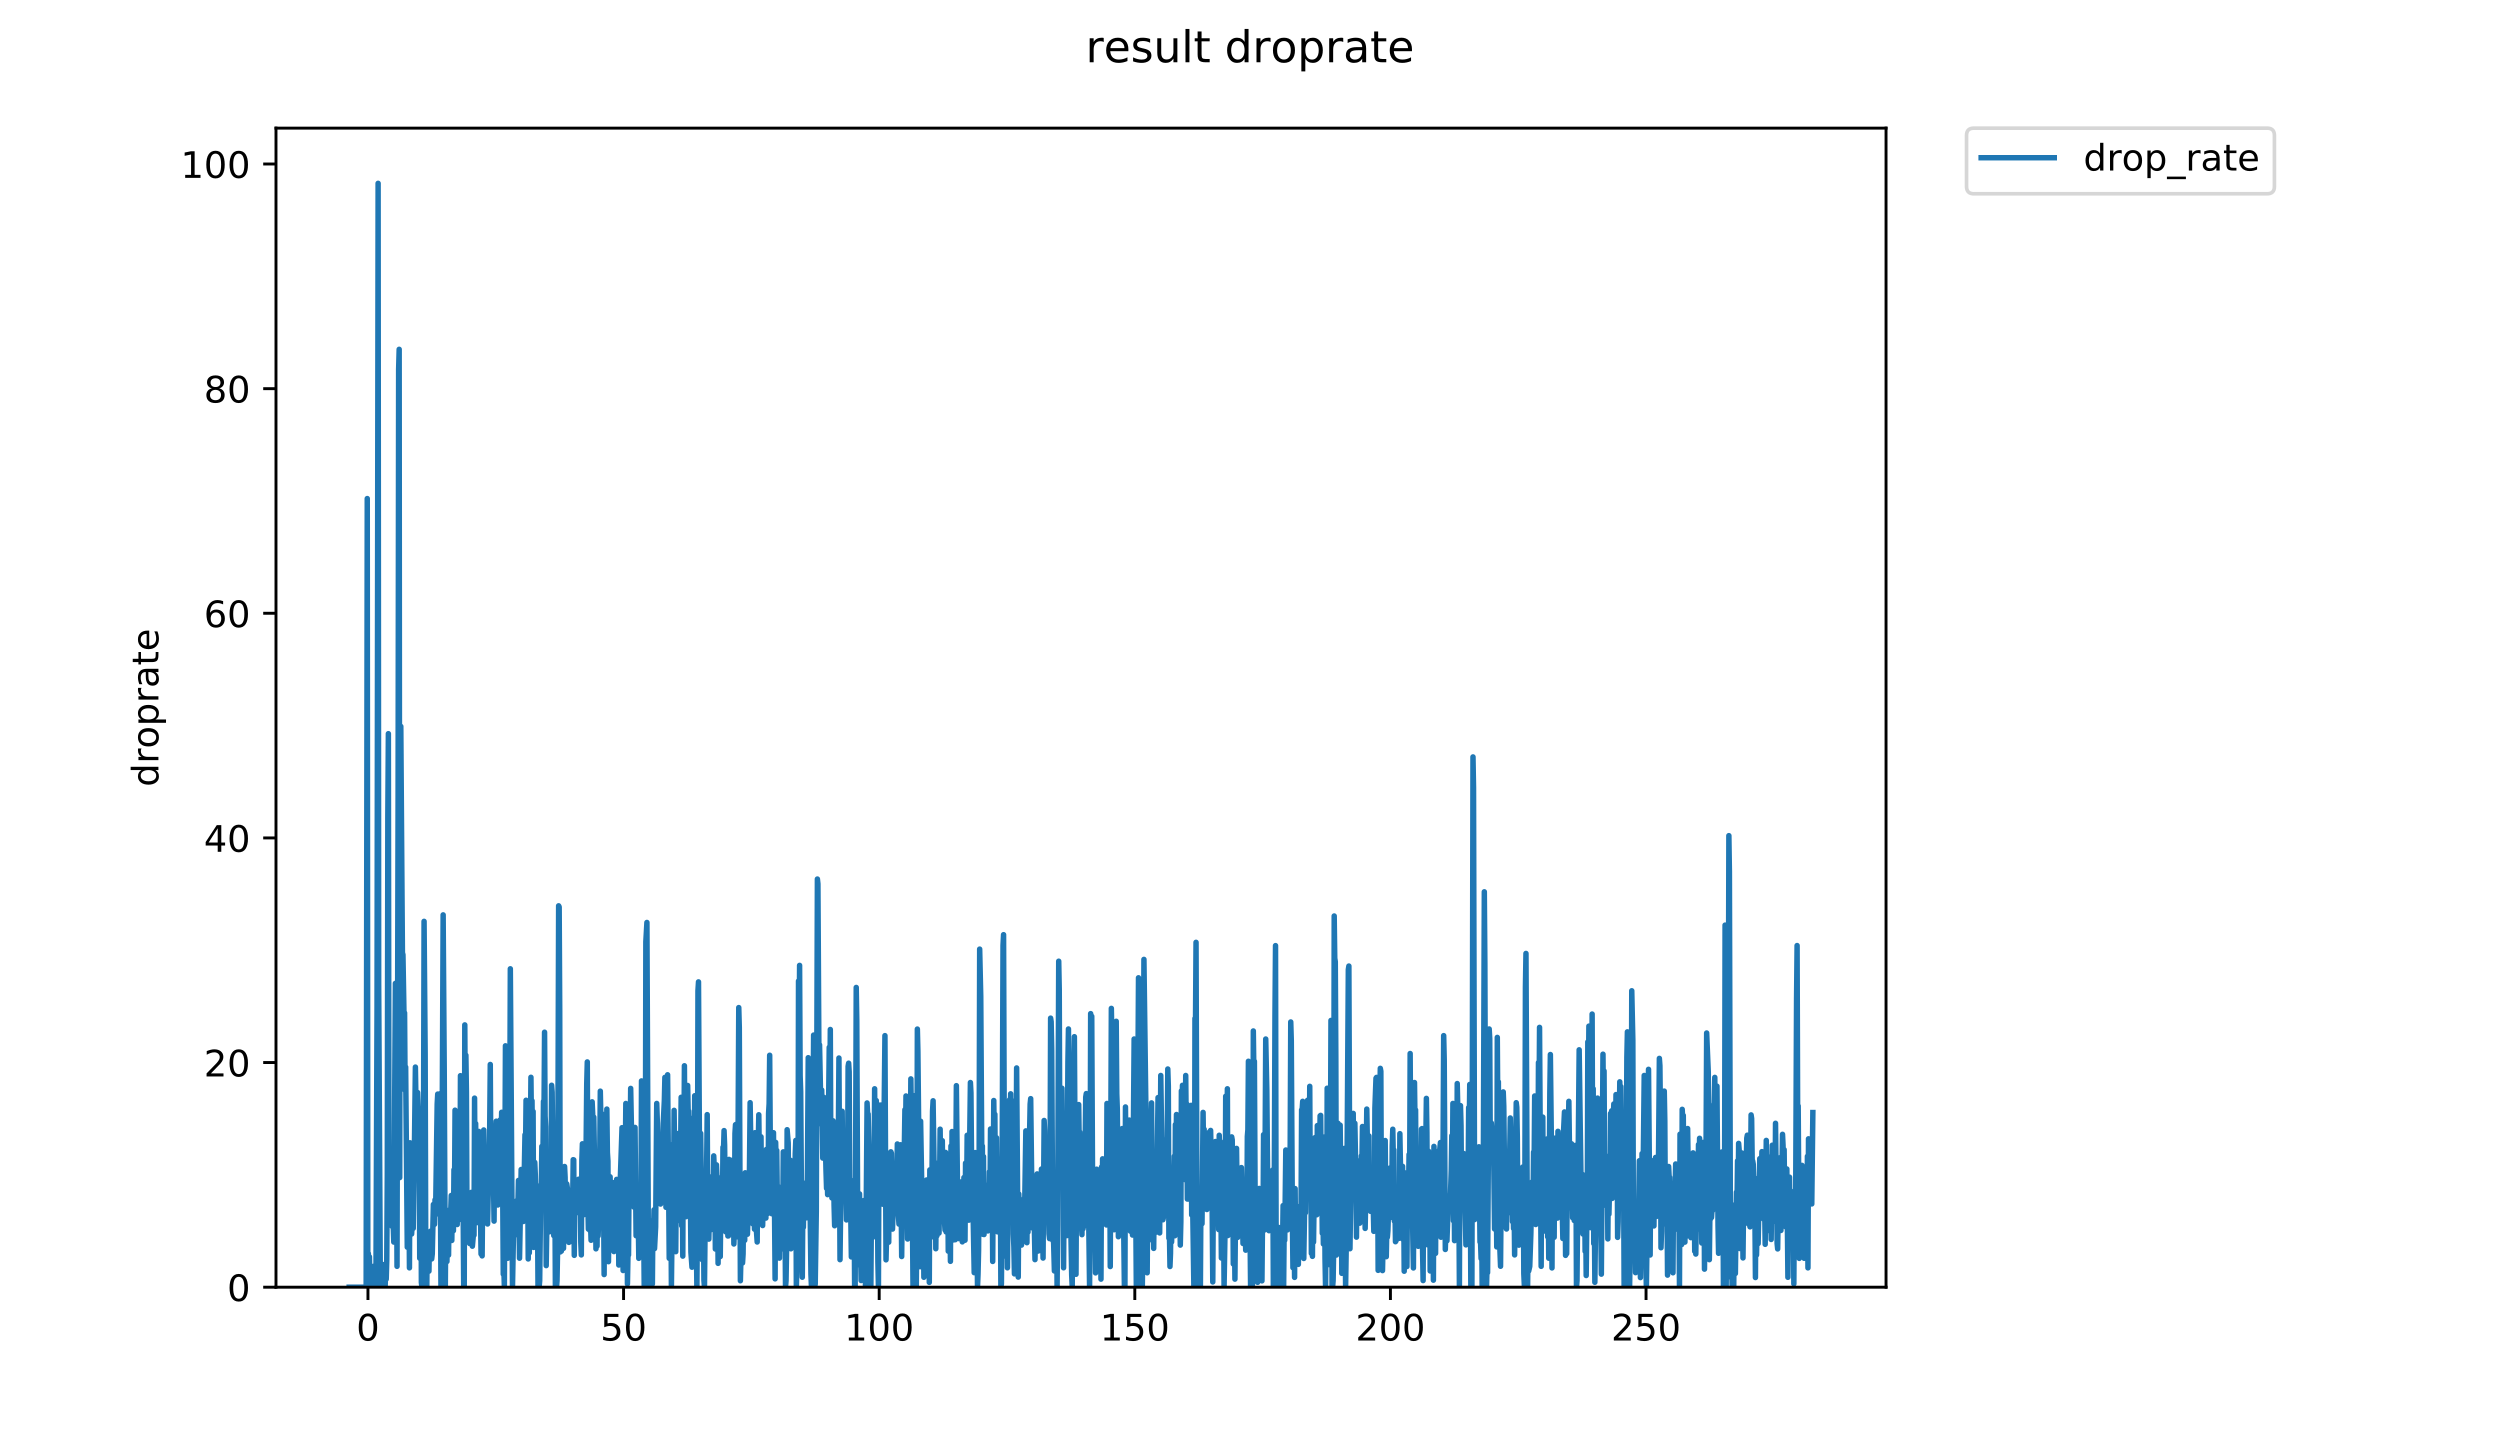 <?xml version="1.0" encoding="utf-8" standalone="no"?>
<!DOCTYPE svg PUBLIC "-//W3C//DTD SVG 1.1//EN"
  "http://www.w3.org/Graphics/SVG/1.1/DTD/svg11.dtd">
<!-- Created with matplotlib (https://matplotlib.org/) -->
<svg height="396pt" version="1.1" viewBox="0 0 684 396" width="684pt" xmlns="http://www.w3.org/2000/svg" xmlns:xlink="http://www.w3.org/1999/xlink">
 <defs>
  <style type="text/css">
*{stroke-linecap:butt;stroke-linejoin:round;}
  </style>
 </defs>
 <g id="figure_1">
  <g id="patch_1">
   <path d="M 0 396 
L 684 396 
L 684 0 
L 0 0 
z
" style="fill:#ffffff;"/>
  </g>
  <g id="axes_1">
   <g id="patch_2">
    <path d="M 75.51 352.174 
L 516.019 352.174 
L 516.019 35.062 
L 75.51 35.062 
z
" style="fill:#ffffff;"/>
   </g>
   <g id="matplotlib.axis_1">
    <g id="xtick_1">
     <g id="line2d_1">
      <defs>
       <path d="M 0 0 
L 0 3.5 
" id="m7dd80eb8b3" style="stroke:#000000;stroke-width:0.8;"/>
      </defs>
      <g>
       <use style="stroke:#000000;stroke-width:0.8;" x="100.672" xlink:href="#m7dd80eb8b3" y="352.174"/>
      </g>
     </g>
     <g id="text_1">
      <!-- 0 -->
      <defs>
       <path d="M 31.781 66.406 
Q 24.172 66.406 20.328 58.906 
Q 16.5 51.422 16.5 36.375 
Q 16.5 21.391 20.328 13.891 
Q 24.172 6.391 31.781 6.391 
Q 39.453 6.391 43.281 13.891 
Q 47.125 21.391 47.125 36.375 
Q 47.125 51.422 43.281 58.906 
Q 39.453 66.406 31.781 66.406 
z
M 31.781 74.219 
Q 44.047 74.219 50.516 64.516 
Q 56.984 54.828 56.984 36.375 
Q 56.984 17.969 50.516 8.266 
Q 44.047 -1.422 31.781 -1.422 
Q 19.531 -1.422 13.062 8.266 
Q 6.594 17.969 6.594 36.375 
Q 6.594 54.828 13.062 64.516 
Q 19.531 74.219 31.781 74.219 
z
" id="DejaVuSans-48"/>
      </defs>
      <g transform="translate(97.49 366.773)scale(0.1 -0.1)">
       <use xlink:href="#DejaVuSans-48"/>
      </g>
     </g>
    </g>
    <g id="xtick_2">
     <g id="line2d_2">
      <g>
       <use style="stroke:#000000;stroke-width:0.8;" x="170.609" xlink:href="#m7dd80eb8b3" y="352.174"/>
      </g>
     </g>
     <g id="text_2">
      <!-- 50 -->
      <defs>
       <path d="M 10.797 72.906 
L 49.516 72.906 
L 49.516 64.594 
L 19.828 64.594 
L 19.828 46.734 
Q 21.969 47.469 24.109 47.828 
Q 26.266 48.188 28.422 48.188 
Q 40.625 48.188 47.75 41.5 
Q 54.891 34.812 54.891 23.391 
Q 54.891 11.625 47.562 5.094 
Q 40.234 -1.422 26.906 -1.422 
Q 22.312 -1.422 17.547 -0.641 
Q 12.797 0.141 7.719 1.703 
L 7.719 11.625 
Q 12.109 9.234 16.797 8.062 
Q 21.484 6.891 26.703 6.891 
Q 35.156 6.891 40.078 11.328 
Q 45.016 15.766 45.016 23.391 
Q 45.016 31 40.078 35.438 
Q 35.156 39.891 26.703 39.891 
Q 22.75 39.891 18.812 39.016 
Q 14.891 38.141 10.797 36.281 
z
" id="DejaVuSans-53"/>
      </defs>
      <g transform="translate(164.246 366.773)scale(0.1 -0.1)">
       <use xlink:href="#DejaVuSans-53"/>
       <use x="63.623" xlink:href="#DejaVuSans-48"/>
      </g>
     </g>
    </g>
    <g id="xtick_3">
     <g id="line2d_3">
      <g>
       <use style="stroke:#000000;stroke-width:0.8;" x="240.546" xlink:href="#m7dd80eb8b3" y="352.174"/>
      </g>
     </g>
     <g id="text_3">
      <!-- 100 -->
      <defs>
       <path d="M 12.406 8.297 
L 28.516 8.297 
L 28.516 63.922 
L 10.984 60.406 
L 10.984 69.391 
L 28.422 72.906 
L 38.281 72.906 
L 38.281 8.297 
L 54.391 8.297 
L 54.391 0 
L 12.406 0 
z
" id="DejaVuSans-49"/>
      </defs>
      <g transform="translate(231.002 366.773)scale(0.1 -0.1)">
       <use xlink:href="#DejaVuSans-49"/>
       <use x="63.623" xlink:href="#DejaVuSans-48"/>
       <use x="127.246" xlink:href="#DejaVuSans-48"/>
      </g>
     </g>
    </g>
    <g id="xtick_4">
     <g id="line2d_4">
      <g>
       <use style="stroke:#000000;stroke-width:0.8;" x="310.483" xlink:href="#m7dd80eb8b3" y="352.174"/>
      </g>
     </g>
     <g id="text_4">
      <!-- 150 -->
      <g transform="translate(300.939 366.773)scale(0.1 -0.1)">
       <use xlink:href="#DejaVuSans-49"/>
       <use x="63.623" xlink:href="#DejaVuSans-53"/>
       <use x="127.246" xlink:href="#DejaVuSans-48"/>
      </g>
     </g>
    </g>
    <g id="xtick_5">
     <g id="line2d_5">
      <g>
       <use style="stroke:#000000;stroke-width:0.8;" x="380.42" xlink:href="#m7dd80eb8b3" y="352.174"/>
      </g>
     </g>
     <g id="text_5">
      <!-- 200 -->
      <defs>
       <path d="M 19.188 8.297 
L 53.609 8.297 
L 53.609 0 
L 7.328 0 
L 7.328 8.297 
Q 12.938 14.109 22.625 23.891 
Q 32.328 33.688 34.812 36.531 
Q 39.547 41.844 41.422 45.531 
Q 43.312 49.219 43.312 52.781 
Q 43.312 58.594 39.234 62.25 
Q 35.156 65.922 28.609 65.922 
Q 23.969 65.922 18.812 64.312 
Q 13.672 62.703 7.812 59.422 
L 7.812 69.391 
Q 13.766 71.781 18.938 73 
Q 24.125 74.219 28.422 74.219 
Q 39.75 74.219 46.484 68.547 
Q 53.219 62.891 53.219 53.422 
Q 53.219 48.922 51.531 44.891 
Q 49.859 40.875 45.406 35.406 
Q 44.188 33.984 37.641 27.219 
Q 31.109 20.453 19.188 8.297 
z
" id="DejaVuSans-50"/>
      </defs>
      <g transform="translate(370.876 366.773)scale(0.1 -0.1)">
       <use xlink:href="#DejaVuSans-50"/>
       <use x="63.623" xlink:href="#DejaVuSans-48"/>
       <use x="127.246" xlink:href="#DejaVuSans-48"/>
      </g>
     </g>
    </g>
    <g id="xtick_6">
     <g id="line2d_6">
      <g>
       <use style="stroke:#000000;stroke-width:0.8;" x="450.357" xlink:href="#m7dd80eb8b3" y="352.174"/>
      </g>
     </g>
     <g id="text_6">
      <!-- 250 -->
      <g transform="translate(440.813 366.773)scale(0.1 -0.1)">
       <use xlink:href="#DejaVuSans-50"/>
       <use x="63.623" xlink:href="#DejaVuSans-53"/>
       <use x="127.246" xlink:href="#DejaVuSans-48"/>
      </g>
     </g>
    </g>
   </g>
   <g id="matplotlib.axis_2">
    <g id="ytick_1">
     <g id="line2d_7">
      <defs>
       <path d="M 0 0 
L -3.5 0 
" id="mcf722a5b8f" style="stroke:#000000;stroke-width:0.8;"/>
      </defs>
      <g>
       <use style="stroke:#000000;stroke-width:0.8;" x="75.51" xlink:href="#mcf722a5b8f" y="352.174"/>
      </g>
     </g>
     <g id="text_7">
      <!-- 0 -->
      <g transform="translate(62.148 355.973)scale(0.1 -0.1)">
       <use xlink:href="#DejaVuSans-48"/>
      </g>
     </g>
    </g>
    <g id="ytick_2">
     <g id="line2d_8">
      <g>
       <use style="stroke:#000000;stroke-width:0.8;" x="75.51" xlink:href="#mcf722a5b8f" y="290.714"/>
      </g>
     </g>
     <g id="text_8">
      <!-- 20 -->
      <g transform="translate(55.785 294.513)scale(0.1 -0.1)">
       <use xlink:href="#DejaVuSans-50"/>
       <use x="63.623" xlink:href="#DejaVuSans-48"/>
      </g>
     </g>
    </g>
    <g id="ytick_3">
     <g id="line2d_9">
      <g>
       <use style="stroke:#000000;stroke-width:0.8;" x="75.51" xlink:href="#mcf722a5b8f" y="229.253"/>
      </g>
     </g>
     <g id="text_9">
      <!-- 40 -->
      <defs>
       <path d="M 37.797 64.312 
L 12.891 25.391 
L 37.797 25.391 
z
M 35.203 72.906 
L 47.609 72.906 
L 47.609 25.391 
L 58.016 25.391 
L 58.016 17.188 
L 47.609 17.188 
L 47.609 0 
L 37.797 0 
L 37.797 17.188 
L 4.891 17.188 
L 4.891 26.703 
z
" id="DejaVuSans-52"/>
      </defs>
      <g transform="translate(55.785 233.053)scale(0.1 -0.1)">
       <use xlink:href="#DejaVuSans-52"/>
       <use x="63.623" xlink:href="#DejaVuSans-48"/>
      </g>
     </g>
    </g>
    <g id="ytick_4">
     <g id="line2d_10">
      <g>
       <use style="stroke:#000000;stroke-width:0.8;" x="75.51" xlink:href="#mcf722a5b8f" y="167.793"/>
      </g>
     </g>
     <g id="text_10">
      <!-- 60 -->
      <defs>
       <path d="M 33.016 40.375 
Q 26.375 40.375 22.484 35.828 
Q 18.609 31.297 18.609 23.391 
Q 18.609 15.531 22.484 10.953 
Q 26.375 6.391 33.016 6.391 
Q 39.656 6.391 43.531 10.953 
Q 47.406 15.531 47.406 23.391 
Q 47.406 31.297 43.531 35.828 
Q 39.656 40.375 33.016 40.375 
z
M 52.594 71.297 
L 52.594 62.312 
Q 48.875 64.062 45.094 64.984 
Q 41.312 65.922 37.594 65.922 
Q 27.828 65.922 22.672 59.328 
Q 17.531 52.734 16.797 39.406 
Q 19.672 43.656 24.016 45.922 
Q 28.375 48.188 33.594 48.188 
Q 44.578 48.188 50.953 41.516 
Q 57.328 34.859 57.328 23.391 
Q 57.328 12.156 50.688 5.359 
Q 44.047 -1.422 33.016 -1.422 
Q 20.359 -1.422 13.672 8.266 
Q 6.984 17.969 6.984 36.375 
Q 6.984 53.656 15.188 63.938 
Q 23.391 74.219 37.203 74.219 
Q 40.922 74.219 44.703 73.484 
Q 48.484 72.75 52.594 71.297 
z
" id="DejaVuSans-54"/>
      </defs>
      <g transform="translate(55.785 171.592)scale(0.1 -0.1)">
       <use xlink:href="#DejaVuSans-54"/>
       <use x="63.623" xlink:href="#DejaVuSans-48"/>
      </g>
     </g>
    </g>
    <g id="ytick_5">
     <g id="line2d_11">
      <g>
       <use style="stroke:#000000;stroke-width:0.8;" x="75.51" xlink:href="#mcf722a5b8f" y="106.333"/>
      </g>
     </g>
     <g id="text_11">
      <!-- 80 -->
      <defs>
       <path d="M 31.781 34.625 
Q 24.75 34.625 20.719 30.859 
Q 16.703 27.094 16.703 20.516 
Q 16.703 13.922 20.719 10.156 
Q 24.75 6.391 31.781 6.391 
Q 38.812 6.391 42.859 10.172 
Q 46.922 13.969 46.922 20.516 
Q 46.922 27.094 42.891 30.859 
Q 38.875 34.625 31.781 34.625 
z
M 21.922 38.812 
Q 15.578 40.375 12.031 44.719 
Q 8.5 49.078 8.5 55.328 
Q 8.5 64.062 14.719 69.141 
Q 20.953 74.219 31.781 74.219 
Q 42.672 74.219 48.875 69.141 
Q 55.078 64.062 55.078 55.328 
Q 55.078 49.078 51.531 44.719 
Q 48 40.375 41.703 38.812 
Q 48.828 37.156 52.797 32.312 
Q 56.781 27.484 56.781 20.516 
Q 56.781 9.906 50.312 4.234 
Q 43.844 -1.422 31.781 -1.422 
Q 19.734 -1.422 13.25 4.234 
Q 6.781 9.906 6.781 20.516 
Q 6.781 27.484 10.781 32.312 
Q 14.797 37.156 21.922 38.812 
z
M 18.312 54.391 
Q 18.312 48.734 21.844 45.562 
Q 25.391 42.391 31.781 42.391 
Q 38.141 42.391 41.719 45.562 
Q 45.312 48.734 45.312 54.391 
Q 45.312 60.062 41.719 63.234 
Q 38.141 66.406 31.781 66.406 
Q 25.391 66.406 21.844 63.234 
Q 18.312 60.062 18.312 54.391 
z
" id="DejaVuSans-56"/>
      </defs>
      <g transform="translate(55.785 110.132)scale(0.1 -0.1)">
       <use xlink:href="#DejaVuSans-56"/>
       <use x="63.623" xlink:href="#DejaVuSans-48"/>
      </g>
     </g>
    </g>
    <g id="ytick_6">
     <g id="line2d_12">
      <g>
       <use style="stroke:#000000;stroke-width:0.8;" x="75.51" xlink:href="#mcf722a5b8f" y="44.872"/>
      </g>
     </g>
     <g id="text_12">
      <!-- 100 -->
      <g transform="translate(49.423 48.672)scale(0.1 -0.1)">
       <use xlink:href="#DejaVuSans-49"/>
       <use x="63.623" xlink:href="#DejaVuSans-48"/>
       <use x="127.246" xlink:href="#DejaVuSans-48"/>
      </g>
     </g>
    </g>
    <g id="text_13">
     <!-- droprate -->
     <defs>
      <path d="M 45.406 46.391 
L 45.406 75.984 
L 54.391 75.984 
L 54.391 0 
L 45.406 0 
L 45.406 8.203 
Q 42.578 3.328 38.25 0.953 
Q 33.938 -1.422 27.875 -1.422 
Q 17.969 -1.422 11.734 6.484 
Q 5.516 14.406 5.516 27.297 
Q 5.516 40.188 11.734 48.094 
Q 17.969 56 27.875 56 
Q 33.938 56 38.25 53.625 
Q 42.578 51.266 45.406 46.391 
z
M 14.797 27.297 
Q 14.797 17.391 18.875 11.75 
Q 22.953 6.109 30.078 6.109 
Q 37.203 6.109 41.297 11.75 
Q 45.406 17.391 45.406 27.297 
Q 45.406 37.203 41.297 42.844 
Q 37.203 48.484 30.078 48.484 
Q 22.953 48.484 18.875 42.844 
Q 14.797 37.203 14.797 27.297 
z
" id="DejaVuSans-100"/>
      <path d="M 41.109 46.297 
Q 39.594 47.172 37.812 47.578 
Q 36.031 48 33.891 48 
Q 26.266 48 22.188 43.047 
Q 18.109 38.094 18.109 28.812 
L 18.109 0 
L 9.078 0 
L 9.078 54.688 
L 18.109 54.688 
L 18.109 46.188 
Q 20.953 51.172 25.484 53.578 
Q 30.031 56 36.531 56 
Q 37.453 56 38.578 55.875 
Q 39.703 55.766 41.062 55.516 
z
" id="DejaVuSans-114"/>
      <path d="M 30.609 48.391 
Q 23.391 48.391 19.188 42.75 
Q 14.984 37.109 14.984 27.297 
Q 14.984 17.484 19.156 11.844 
Q 23.344 6.203 30.609 6.203 
Q 37.797 6.203 41.984 11.859 
Q 46.188 17.531 46.188 27.297 
Q 46.188 37.016 41.984 42.703 
Q 37.797 48.391 30.609 48.391 
z
M 30.609 56 
Q 42.328 56 49.016 48.375 
Q 55.719 40.766 55.719 27.297 
Q 55.719 13.875 49.016 6.219 
Q 42.328 -1.422 30.609 -1.422 
Q 18.844 -1.422 12.172 6.219 
Q 5.516 13.875 5.516 27.297 
Q 5.516 40.766 12.172 48.375 
Q 18.844 56 30.609 56 
z
" id="DejaVuSans-111"/>
      <path d="M 18.109 8.203 
L 18.109 -20.797 
L 9.078 -20.797 
L 9.078 54.688 
L 18.109 54.688 
L 18.109 46.391 
Q 20.953 51.266 25.266 53.625 
Q 29.594 56 35.594 56 
Q 45.562 56 51.781 48.094 
Q 58.016 40.188 58.016 27.297 
Q 58.016 14.406 51.781 6.484 
Q 45.562 -1.422 35.594 -1.422 
Q 29.594 -1.422 25.266 0.953 
Q 20.953 3.328 18.109 8.203 
z
M 48.688 27.297 
Q 48.688 37.203 44.609 42.844 
Q 40.531 48.484 33.406 48.484 
Q 26.266 48.484 22.188 42.844 
Q 18.109 37.203 18.109 27.297 
Q 18.109 17.391 22.188 11.75 
Q 26.266 6.109 33.406 6.109 
Q 40.531 6.109 44.609 11.75 
Q 48.688 17.391 48.688 27.297 
z
" id="DejaVuSans-112"/>
      <path d="M 34.281 27.484 
Q 23.391 27.484 19.188 25 
Q 14.984 22.516 14.984 16.5 
Q 14.984 11.719 18.141 8.906 
Q 21.297 6.109 26.703 6.109 
Q 34.188 6.109 38.703 11.406 
Q 43.219 16.703 43.219 25.484 
L 43.219 27.484 
z
M 52.203 31.203 
L 52.203 0 
L 43.219 0 
L 43.219 8.297 
Q 40.141 3.328 35.547 0.953 
Q 30.953 -1.422 24.312 -1.422 
Q 15.922 -1.422 10.953 3.297 
Q 6 8.016 6 15.922 
Q 6 25.141 12.172 29.828 
Q 18.359 34.516 30.609 34.516 
L 43.219 34.516 
L 43.219 35.406 
Q 43.219 41.609 39.141 45 
Q 35.062 48.391 27.688 48.391 
Q 23 48.391 18.547 47.266 
Q 14.109 46.141 10.016 43.891 
L 10.016 52.203 
Q 14.938 54.109 19.578 55.047 
Q 24.219 56 28.609 56 
Q 40.484 56 46.344 49.844 
Q 52.203 43.703 52.203 31.203 
z
" id="DejaVuSans-97"/>
      <path d="M 18.312 70.219 
L 18.312 54.688 
L 36.812 54.688 
L 36.812 47.703 
L 18.312 47.703 
L 18.312 18.016 
Q 18.312 11.328 20.141 9.422 
Q 21.969 7.516 27.594 7.516 
L 36.812 7.516 
L 36.812 0 
L 27.594 0 
Q 17.188 0 13.234 3.875 
Q 9.281 7.766 9.281 18.016 
L 9.281 47.703 
L 2.688 47.703 
L 2.688 54.688 
L 9.281 54.688 
L 9.281 70.219 
z
" id="DejaVuSans-116"/>
      <path d="M 56.203 29.594 
L 56.203 25.203 
L 14.891 25.203 
Q 15.484 15.922 20.484 11.062 
Q 25.484 6.203 34.422 6.203 
Q 39.594 6.203 44.453 7.469 
Q 49.312 8.734 54.109 11.281 
L 54.109 2.781 
Q 49.266 0.734 44.188 -0.344 
Q 39.109 -1.422 33.891 -1.422 
Q 20.797 -1.422 13.156 6.188 
Q 5.516 13.812 5.516 26.812 
Q 5.516 40.234 12.766 48.109 
Q 20.016 56 32.328 56 
Q 43.359 56 49.781 48.891 
Q 56.203 41.797 56.203 29.594 
z
M 47.219 32.234 
Q 47.125 39.594 43.094 43.984 
Q 39.062 48.391 32.422 48.391 
Q 24.906 48.391 20.391 44.141 
Q 15.875 39.891 15.188 32.172 
z
" id="DejaVuSans-101"/>
     </defs>
     <g transform="translate(43.343 215.236)rotate(-90)scale(0.1 -0.1)">
      <use xlink:href="#DejaVuSans-100"/>
      <use x="63.477" xlink:href="#DejaVuSans-114"/>
      <use x="104.559" xlink:href="#DejaVuSans-111"/>
      <use x="165.74" xlink:href="#DejaVuSans-112"/>
      <use x="229.217" xlink:href="#DejaVuSans-114"/>
      <use x="270.33" xlink:href="#DejaVuSans-97"/>
      <use x="331.609" xlink:href="#DejaVuSans-116"/>
      <use x="370.818" xlink:href="#DejaVuSans-101"/>
     </g>
    </g>
   </g>
   <g id="line2d_13">
    <path clip-path="url(#p60576527e3)" d="M 95.533 352.174 
L 100.183 352.174 
L 100.481 136.409 
L 100.63 350.718 
L 100.778 342.955 
L 100.927 352.174 
L 101.075 343.857 
L 101.223 352.174 
L 101.37 350.4 
L 101.518 352.174 
L 101.666 348.212 
L 101.814 352.174 
L 101.964 346.951 
L 102.113 352.174 
L 102.261 346.443 
L 102.408 352.174 
L 102.557 348.223 
L 102.706 347.379 
L 102.856 352.174 
L 103.157 275.998 
L 103.453 50.163 
L 103.602 269.12 
L 104.049 349.967 
L 104.196 352.174 
L 104.49 350.403 
L 104.637 346.409 
L 104.784 345.984 
L 105.079 350.848 
L 105.226 352.174 
L 105.374 352.174 
L 105.521 347.317 
L 105.669 349.97 
L 105.817 344.732 
L 105.964 321.223 
L 106.111 223.362 
L 106.259 200.737 
L 106.407 317.233 
L 106.558 331.515 
L 106.707 325.034 
L 106.855 333.71 
L 107.002 323.033 
L 107.296 335.551 
L 107.444 334.098 
L 107.593 335.372 
L 107.74 339.829 
L 108.182 269.048 
L 108.33 280.75 
L 108.625 346.467 
L 108.92 218.143 
L 109.068 100.946 
L 109.215 95.575 
L 109.363 322.194 
L 109.51 204.05 
L 109.658 198.744 
L 110.1 260.647 
L 110.247 261.22 
L 110.543 278.21 
L 110.69 277.115 
L 110.837 298.308 
L 110.985 291.945 
L 111.431 341.23 
L 111.579 335.931 
L 111.727 339.425 
L 111.876 324.238 
L 112.024 346.883 
L 112.173 312.664 
L 112.321 325.834 
L 112.468 316.021 
L 112.616 337.625 
L 112.764 335.027 
L 113.062 336.069 
L 113.358 315.789 
L 113.652 291.954 
L 113.801 301.104 
L 113.948 300.372 
L 114.096 317.004 
L 114.244 298.903 
L 114.392 302.794 
L 114.539 303.165 
L 114.688 307.46 
L 114.836 344.249 
L 115.134 307.902 
L 115.285 350.87 
L 115.434 352.174 
L 115.582 337.195 
L 115.73 337.248 
L 115.878 308.967 
L 116.026 252.082 
L 116.322 288.336 
L 116.469 338.025 
L 116.617 341.152 
L 116.765 352.174 
L 116.913 338.604 
L 117.062 341.215 
L 117.359 347.79 
L 117.509 338.719 
L 117.657 341.072 
L 117.806 336.853 
L 118.111 344.438 
L 118.268 343.063 
L 118.573 329.54 
L 118.725 330.224 
L 118.873 334.979 
L 119.021 328.263 
L 119.169 332.362 
L 119.613 302.056 
L 119.76 299.343 
L 120.056 315.139 
L 120.351 299.267 
L 120.645 352.174 
L 120.941 315.633 
L 121.245 250.311 
L 121.54 292.568 
L 121.836 352.174 
L 121.983 332.968 
L 122.28 345.15 
L 122.428 334.614 
L 122.576 342.404 
L 122.724 343.394 
L 122.872 331.102 
L 123.021 336.496 
L 123.169 332.009 
L 123.317 331.482 
L 123.465 327.079 
L 123.612 339.389 
L 123.76 330.066 
L 124.056 336.718 
L 124.204 320.035 
L 124.351 326.825 
L 124.499 303.746 
L 124.647 310.908 
L 124.795 305.947 
L 124.942 334.488 
L 125.092 335.029 
L 125.24 316.33 
L 125.388 316.124 
L 125.536 333.736 
L 125.685 323.463 
L 125.832 330.57 
L 125.981 294.308 
L 126.129 296.939 
L 126.277 297.142 
L 126.425 312.607 
L 126.573 310.409 
L 126.869 352.174 
L 127.018 352.174 
L 127.165 280.412 
L 127.315 306.747 
L 127.463 288.7 
L 127.613 298.844 
L 127.763 334.175 
L 127.911 337.261 
L 128.059 336.765 
L 128.207 327.001 
L 128.356 327.328 
L 128.503 340.231 
L 128.651 332.747 
L 128.8 338.597 
L 128.948 326.236 
L 129.243 340.959 
L 129.539 337.666 
L 129.69 337.951 
L 129.839 300.45 
L 129.988 324.635 
L 130.136 307.396 
L 130.431 334.524 
L 130.874 325.163 
L 131.022 309.569 
L 131.171 312.168 
L 131.614 343.096 
L 131.763 321.969 
L 131.91 343.613 
L 132.058 326.639 
L 132.206 327.608 
L 132.354 309.161 
L 132.65 324.078 
L 132.798 317.493 
L 133.097 324.868 
L 133.247 323.882 
L 133.397 334.88 
L 133.694 321.005 
L 133.842 323.598 
L 134.138 291.24 
L 134.287 316.867 
L 134.436 316.33 
L 134.585 324.674 
L 134.733 314.42 
L 134.881 313.761 
L 135.176 334.098 
L 135.325 314.09 
L 135.473 312.664 
L 135.768 306.762 
L 136.211 329.689 
L 136.359 329.182 
L 136.507 327.785 
L 136.803 306.453 
L 137.101 312.833 
L 137.249 304.323 
L 137.398 305.335 
L 137.694 348.622 
L 137.843 346.492 
L 137.993 352.174 
L 138.289 286.135 
L 138.586 313.047 
L 138.735 340.776 
L 138.883 344.272 
L 139.032 311.025 
L 139.329 343.857 
L 139.626 265.062 
L 139.921 306.762 
L 140.216 352.174 
L 140.512 336.279 
L 140.66 338.106 
L 140.807 334.098 
L 140.956 333.106 
L 141.106 334.812 
L 141.403 328.502 
L 141.551 336.609 
L 141.848 322.97 
L 142.143 344.249 
L 142.593 319.972 
L 142.741 322.644 
L 143.037 332.803 
L 143.186 334.201 
L 143.632 310.469 
L 143.779 315.633 
L 143.928 301.03 
L 144.077 304.021 
L 144.225 322.236 
L 144.374 322.14 
L 144.522 344.446 
L 144.671 329.072 
L 144.818 342.791 
L 145.264 294.747 
L 145.412 308.148 
L 145.559 301.177 
L 145.708 317.104 
L 145.857 304.09 
L 146.009 341.292 
L 146.16 339.753 
L 146.308 318.03 
L 146.456 321.4 
L 146.753 333.736 
L 146.902 324.401 
L 147.049 329.182 
L 147.198 352.174 
L 147.347 333.834 
L 147.502 352.174 
L 147.655 350.445 
L 147.95 325.589 
L 148.097 325.529 
L 148.244 313.647 
L 148.396 317.312 
L 148.546 316.683 
L 148.694 301.323 
L 148.843 303.953 
L 148.99 282.413 
L 149.137 305.372 
L 149.284 308.274 
L 149.44 346.273 
L 149.88 317.143 
L 150.027 325.125 
L 150.174 321.665 
L 150.325 337.025 
L 150.474 332.066 
L 150.62 332.045 
L 150.767 321.134 
L 150.919 296.929 
L 151.066 298.826 
L 151.509 338.061 
L 151.656 317.735 
L 151.804 323.516 
L 151.95 352.174 
L 152.097 341.532 
L 152.249 352.174 
L 152.398 350.426 
L 152.546 342.502 
L 152.842 247.832 
L 152.99 248.124 
L 153.138 276.335 
L 153.286 342.53 
L 153.433 332.22 
L 153.581 342.319 
L 153.73 339.497 
L 154.025 327.413 
L 154.171 341.547 
L 154.466 319.155 
L 154.613 322.107 
L 154.76 334.017 
L 154.907 323.794 
L 155.058 323.917 
L 155.501 326.898 
L 155.648 339.918 
L 155.794 330.128 
L 155.942 335.672 
L 156.236 329.149 
L 156.383 339.668 
L 156.531 326.904 
L 156.679 329.785 
L 156.827 317.294 
L 156.974 317.344 
L 157.121 343.463 
L 157.268 326.049 
L 157.563 325.941 
L 157.86 324.477 
L 158.01 331.745 
L 158.158 324.118 
L 158.306 322.634 
L 158.603 331.242 
L 158.752 323.729 
L 158.901 339.847 
L 159.049 343.344 
L 159.196 317.344 
L 159.345 312.944 
L 159.496 317.69 
L 159.643 330.351 
L 159.79 332.319 
L 159.937 328.74 
L 160.086 329.753 
L 160.234 326.199 
L 160.529 296.542 
L 160.683 290.544 
L 160.832 329.006 
L 160.979 336.287 
L 161.126 332.968 
L 161.273 321.267 
L 161.42 336.676 
L 161.568 334.564 
L 161.715 339.333 
L 161.862 308.148 
L 162.013 301.463 
L 162.161 304.795 
L 162.309 313.652 
L 162.458 305.64 
L 162.606 314.42 
L 162.755 315.559 
L 163.053 341.683 
L 163.201 335.127 
L 163.35 340.942 
L 163.499 327.399 
L 163.647 338.146 
L 163.797 333.313 
L 163.946 333.941 
L 164.243 298.539 
L 164.693 320.055 
L 164.841 304.83 
L 164.989 326.162 
L 165.138 328.268 
L 165.289 348.716 
L 165.439 311.489 
L 165.883 336.118 
L 166.031 303.445 
L 166.181 315.333 
L 166.33 317.641 
L 166.479 345.201 
L 166.626 327.52 
L 166.774 328.332 
L 166.922 321.969 
L 167.07 329.261 
L 167.219 325.375 
L 167.369 324.395 
L 167.519 338.103 
L 167.822 323.578 
L 167.971 342.433 
L 168.12 339.987 
L 168.267 330.159 
L 168.561 338.045 
L 168.709 322.677 
L 169.005 338.269 
L 169.152 325.241 
L 169.301 346.112 
L 169.448 326.971 
L 169.595 341.641 
L 169.743 321.713 
L 170.185 308.536 
L 170.481 347.615 
L 170.628 328.5 
L 170.776 339.99 
L 170.926 333.523 
L 171.224 301.912 
L 171.371 311.612 
L 171.518 304.489 
L 171.666 351.287 
L 171.816 343.072 
L 171.964 343.382 
L 172.111 322.064 
L 172.258 327.82 
L 172.552 297.788 
L 173.148 328.2 
L 173.296 328.502 
L 173.444 330.255 
L 173.74 308.463 
L 174.034 338.099 
L 174.182 330.257 
L 174.476 337.734 
L 174.626 333.919 
L 174.775 344.283 
L 174.923 331.629 
L 175.071 331.805 
L 175.218 325.412 
L 175.366 329.346 
L 175.514 295.74 
L 175.663 323.324 
L 175.811 323.117 
L 175.96 338.186 
L 176.11 335.927 
L 176.258 352.174 
L 176.407 337.52 
L 176.554 334.564 
L 176.702 257.654 
L 176.997 252.389 
L 177.443 352.174 
L 177.741 336.549 
L 177.89 338.226 
L 178.038 352.174 
L 178.189 342.247 
L 178.338 342.994 
L 178.49 351.305 
L 178.639 333.841 
L 178.787 337.666 
L 178.935 331.011 
L 179.083 341.623 
L 179.382 335.681 
L 179.68 301.904 
L 179.979 310.967 
L 180.128 312.339 
L 180.278 324.474 
L 180.426 321.4 
L 180.723 329.428 
L 180.871 322.236 
L 181.018 320.475 
L 181.166 325.683 
L 181.316 321.705 
L 181.467 307.35 
L 181.765 301.104 
L 181.912 294.776 
L 182.06 307.074 
L 182.209 330.318 
L 182.654 294.06 
L 182.949 326.492 
L 183.097 344.272 
L 183.246 329.182 
L 183.397 336.636 
L 183.546 327.258 
L 183.694 352.174 
L 184.14 312.991 
L 184.288 326.192 
L 184.437 303.79 
L 184.735 329.508 
L 184.882 342.461 
L 185.031 322.845 
L 185.179 334.149 
L 185.326 330.161 
L 185.476 310.15 
L 185.623 322.236 
L 185.771 324.477 
L 185.92 322.492 
L 186.069 315.018 
L 186.217 314.806 
L 186.365 300.223 
L 186.512 335.372 
L 186.66 320.475 
L 186.81 343.675 
L 186.959 306.777 
L 187.107 314.366 
L 187.255 291.592 
L 187.403 315.245 
L 187.551 308.967 
L 187.699 332.886 
L 187.847 331.541 
L 188.142 296.983 
L 188.291 304.527 
L 188.438 303.979 
L 188.882 326.639 
L 189.031 342.598 
L 189.327 346.711 
L 189.475 330.663 
L 189.623 334.729 
L 189.771 305.814 
L 189.919 326.748 
L 190.068 299.793 
L 190.217 324.752 
L 190.365 326.602 
L 190.665 352.174 
L 190.814 332.503 
L 190.961 271.05 
L 191.11 268.644 
L 191.407 320.399 
L 191.554 322.992 
L 191.702 310.09 
L 192.148 344.668 
L 192.295 326.199 
L 192.445 332.123 
L 192.594 350.271 
L 192.743 352.174 
L 193.043 323.841 
L 193.191 332.419 
L 193.488 304.964 
L 193.637 329.97 
L 193.786 322.97 
L 193.935 339.023 
L 194.086 331.477 
L 194.234 332.261 
L 194.381 328.74 
L 194.53 336.438 
L 194.679 321.969 
L 194.976 330.755 
L 195.125 329.785 
L 195.276 316.25 
L 195.572 323.099 
L 195.721 341.728 
L 195.87 320.611 
L 196.02 318.706 
L 196.319 326.154 
L 196.469 345.654 
L 196.619 322.225 
L 196.766 334.667 
L 196.916 328.94 
L 197.064 343.797 
L 197.213 329.912 
L 197.361 333.662 
L 197.511 322.194 
L 197.658 330.066 
L 197.807 313.872 
L 197.955 314.528 
L 198.104 309.336 
L 198.253 313.27 
L 198.552 337.022 
L 198.7 321.444 
L 198.997 329.346 
L 199.146 338.166 
L 199.294 338.146 
L 199.446 317.214 
L 199.594 319.389 
L 199.743 318.858 
L 199.897 317.417 
L 200.194 329.411 
L 200.491 319.781 
L 200.639 322.365 
L 200.788 340.355 
L 200.936 336.071 
L 201.084 310.103 
L 201.233 307.713 
L 201.381 307.644 
L 201.679 338.394 
L 201.827 329.817 
L 202.125 275.677 
L 202.273 281.157 
L 202.569 350.418 
L 203.012 331.864 
L 203.159 345.542 
L 203.306 343.123 
L 203.455 330.663 
L 203.603 331.272 
L 203.75 339.351 
L 203.897 320.871 
L 204.049 326.242 
L 204.197 322.365 
L 204.495 337.687 
L 204.643 333.657 
L 204.791 326.273 
L 204.938 331.452 
L 205.233 301.695 
L 205.382 310.588 
L 205.538 312.873 
L 205.689 331.917 
L 205.837 328.907 
L 205.984 334.855 
L 206.278 327.449 
L 206.426 336.302 
L 206.574 309.909 
L 206.869 335.468 
L 207.165 339.809 
L 207.312 314.312 
L 207.46 312.822 
L 207.607 304.999 
L 207.909 329.411 
L 208.06 322.989 
L 208.212 311.029 
L 208.364 328.802 
L 208.511 323.241 
L 208.659 335.31 
L 209.101 316.411 
L 209.248 317.735 
L 209.395 320.781 
L 209.543 333.27 
L 209.692 314.474 
L 209.839 329.689 
L 209.987 330.03 
L 210.135 331.98 
L 210.283 304.626 
L 210.434 301.967 
L 210.583 288.714 
L 210.878 331.422 
L 211.028 330.936 
L 211.181 332.086 
L 211.329 315.298 
L 211.476 316.462 
L 211.624 309.909 
L 211.771 330.098 
L 211.92 332.475 
L 212.068 349.894 
L 212.216 312.551 
L 212.365 319.047 
L 212.513 314.752 
L 212.66 327.703 
L 212.808 324.517 
L 213.105 340.355 
L 213.253 344.227 
L 213.401 325.393 
L 213.695 338.348 
L 213.849 326.985 
L 214 328.634 
L 214.154 333.473 
L 214.306 315.145 
L 214.612 341.945 
L 214.765 332.595 
L 214.913 352.174 
L 215.061 350.411 
L 215.209 341.653 
L 215.357 309.09 
L 215.653 312.72 
L 215.802 331.404 
L 215.95 319.732 
L 216.099 323.093 
L 216.249 317.451 
L 216.396 341.672 
L 216.547 326.493 
L 216.696 327.855 
L 216.843 318.429 
L 216.991 336.347 
L 217.286 338.755 
L 217.581 315.633 
L 217.73 312.015 
L 217.878 352.174 
L 218.177 340.857 
L 218.324 339.704 
L 218.472 268.405 
L 218.619 288.945 
L 218.768 264.125 
L 218.915 294.251 
L 219.064 298.616 
L 219.36 337.79 
L 219.508 349.451 
L 219.655 330.161 
L 219.803 335.791 
L 219.95 324.76 
L 220.097 327.377 
L 220.392 323.671 
L 220.539 327.007 
L 220.691 333.194 
L 220.84 330.755 
L 221.134 289.387 
L 221.87 348.611 
L 222.017 352.174 
L 222.164 346.426 
L 222.605 283.197 
L 222.752 290.182 
L 222.899 352.174 
L 223.047 351.289 
L 223.341 331.363 
L 223.638 240.508 
L 223.785 241.827 
L 224.08 293.282 
L 224.228 285.85 
L 224.669 307.58 
L 224.816 298.231 
L 225.111 316.852 
L 225.259 314.148 
L 225.406 300.223 
L 225.553 311.821 
L 225.7 307.894 
L 225.994 320.339 
L 226.141 325.125 
L 226.288 319.85 
L 226.438 326.857 
L 226.731 299.481 
L 226.878 286.545 
L 227.025 302.882 
L 227.172 281.668 
L 227.318 317.586 
L 227.465 321.089 
L 227.612 327.75 
L 227.759 310.229 
L 227.908 306.648 
L 228.202 329.689 
L 228.354 335.365 
L 228.5 334.575 
L 228.647 311.821 
L 229.088 333.079 
L 229.385 309.213 
L 229.532 289.478 
L 229.826 344.647 
L 230.267 309.223 
L 230.414 304.048 
L 230.563 318.419 
L 230.711 309.53 
L 230.858 319.943 
L 231.006 312.225 
L 231.154 318.177 
L 231.301 316.852 
L 231.597 333.773 
L 231.745 324.76 
L 231.893 324.596 
L 232.042 291.764 
L 232.189 290.89 
L 232.337 293.264 
L 232.485 323.117 
L 232.633 322.677 
L 232.932 343.892 
L 233.08 328.907 
L 233.227 338.89 
L 233.524 328.4 
L 233.672 325.568 
L 233.821 352.174 
L 233.97 352.174 
L 234.265 270.168 
L 234.413 279.277 
L 234.713 345.259 
L 234.862 346.037 
L 235.013 344.427 
L 235.163 326.638 
L 235.606 350.356 
L 235.753 338.909 
L 236.048 343.356 
L 236.346 328.468 
L 236.494 342.019 
L 236.642 331.482 
L 236.79 352.174 
L 236.937 338.086 
L 237.232 301.768 
L 237.379 304.795 
L 237.526 304.795 
L 237.969 325.606 
L 238.117 323.876 
L 238.264 352.174 
L 238.411 333.106 
L 238.558 337.625 
L 238.707 338.604 
L 238.854 334.955 
L 239.002 319.548 
L 239.15 321.94 
L 239.298 297.893 
L 239.447 317.883 
L 239.743 301.103 
L 239.891 305.706 
L 240.191 345.249 
L 240.34 352.174 
L 240.488 310.588 
L 240.637 312.776 
L 240.785 302.353 
L 240.932 308.022 
L 241.081 302.341 
L 241.229 324.118 
L 241.376 313.137 
L 241.526 329.476 
L 241.674 325.163 
L 242.118 283.349 
L 242.413 344.69 
L 242.561 338.408 
L 242.709 325.706 
L 242.856 328.4 
L 243.154 339.865 
L 243.302 317.981 
L 243.45 328.332 
L 243.745 315.139 
L 243.892 315.528 
L 244.039 322.592 
L 244.187 336.279 
L 244.63 322.322 
L 244.777 322.677 
L 244.925 319.347 
L 245.072 329.998 
L 245.367 322.15 
L 245.515 312.991 
L 245.662 330.57 
L 245.961 334.91 
L 246.403 313.208 
L 246.698 343.785 
L 246.993 316.411 
L 247.14 326.717 
L 247.434 313.264 
L 247.582 303.606 
L 247.729 313.651 
L 247.877 299.858 
L 248.024 322.15 
L 248.172 327.484 
L 248.32 338.991 
L 248.615 325.683 
L 248.91 335.885 
L 249.208 295.185 
L 249.504 317.443 
L 249.799 352.174 
L 249.946 337.227 
L 250.094 299.783 
L 250.242 301.472 
L 250.538 339.078 
L 250.688 352.174 
L 250.835 337.184 
L 250.988 281.555 
L 251.137 287.619 
L 251.435 316.666 
L 251.583 311.347 
L 251.732 346.57 
L 251.879 306.762 
L 252.326 332.066 
L 252.474 344.446 
L 252.622 332.447 
L 252.771 349.463 
L 252.92 340.026 
L 253.067 338.025 
L 253.216 339.952 
L 253.513 322.845 
L 253.661 327.015 
L 253.809 328.029 
L 253.958 341.056 
L 254.105 326.639 
L 254.255 350.859 
L 254.403 320.081 
L 254.552 322.012 
L 254.85 338.447 
L 255.144 303.979 
L 255.293 301.175 
L 255.591 321.444 
L 255.886 318.128 
L 256.034 341.653 
L 256.182 327.37 
L 256.329 338.144 
L 256.478 326.825 
L 256.626 335.977 
L 256.774 324.477 
L 256.921 337.37 
L 257.221 308.946 
L 257.519 334.152 
L 257.815 312.091 
L 257.963 324.278 
L 258.11 320.339 
L 258.404 334.072 
L 258.556 336.533 
L 258.703 315.298 
L 258.851 337.054 
L 259.145 318.522 
L 259.294 320.714 
L 259.442 342.319 
L 259.59 323.033 
L 259.737 338.63 
L 259.886 327.625 
L 260.035 345.1 
L 260.183 313.542 
L 260.33 334.019 
L 260.479 309.591 
L 260.629 331.717 
L 260.776 324.438 
L 260.924 339.24 
L 261.219 321.665 
L 261.366 339.183 
L 261.662 297.041 
L 262.103 337.01 
L 262.25 337.562 
L 262.397 338.89 
L 262.839 325.28 
L 262.994 323.365 
L 263.141 324.956 
L 263.289 339.776 
L 263.584 330.383 
L 263.732 322.171 
L 263.879 339.352 
L 264.026 339.333 
L 264.173 318.225 
L 264.321 328.332 
L 264.468 327.377 
L 264.615 310.611 
L 264.762 330.191 
L 265.059 333.841 
L 265.355 307.958 
L 265.502 296.181 
L 265.65 298.979 
L 265.948 331.774 
L 266.097 324.198 
L 266.541 348.2 
L 266.837 315.351 
L 266.989 324.277 
L 267.137 316.176 
L 267.442 352.174 
L 267.589 348.652 
L 267.738 342.114 
L 267.887 319.482 
L 268.036 259.677 
L 268.331 272.601 
L 268.626 317.686 
L 268.775 313.542 
L 268.923 337.708 
L 269.077 316.422 
L 269.225 337.769 
L 269.373 333.216 
L 269.52 334.209 
L 269.67 324.752 
L 269.818 329.313 
L 270.116 324.278 
L 270.264 336.787 
L 270.412 330.546 
L 270.56 329.006 
L 270.709 320.566 
L 270.857 328.536 
L 271.008 308.892 
L 271.156 316.615 
L 271.303 314.698 
L 271.451 323.2 
L 271.6 345.13 
L 271.895 301.104 
L 272.043 312.225 
L 272.19 304.863 
L 272.337 325.125 
L 272.484 326.296 
L 272.632 311.289 
L 272.926 337.032 
L 273.073 317.636 
L 273.374 331.457 
L 273.528 317.138 
L 273.683 320.937 
L 273.837 352.174 
L 273.984 351.295 
L 274.131 333.189 
L 274.427 258.667 
L 274.576 255.731 
L 274.876 343.554 
L 275.03 338.388 
L 275.182 343.737 
L 275.481 330.601 
L 275.628 346.876 
L 275.923 315.033 
L 276.07 329.656 
L 276.217 300.884 
L 276.365 313.208 
L 276.512 299.267 
L 276.659 320.826 
L 276.808 301.104 
L 276.955 318.714 
L 277.103 306.892 
L 277.251 337.625 
L 277.399 341.152 
L 277.551 348.532 
L 277.704 336.788 
L 277.851 315.502 
L 277.999 318.666 
L 278.149 292.192 
L 278.592 349.41 
L 278.741 326.676 
L 279.036 338.928 
L 279.183 336.125 
L 279.33 329.182 
L 279.477 340.661 
L 279.776 337.81 
L 279.925 328.569 
L 280.073 336.393 
L 280.22 327.89 
L 280.37 328.636 
L 280.669 309.408 
L 280.816 319.407 
L 280.966 340.004 
L 281.113 323.835 
L 281.26 337.097 
L 281.408 310.409 
L 281.555 317.193 
L 281.848 302.066 
L 281.996 300.59 
L 282.436 335.953 
L 282.583 326.116 
L 282.73 331.272 
L 282.877 329.624 
L 283.17 344.636 
L 283.317 336.631 
L 283.464 336.654 
L 283.611 322.02 
L 283.761 321.182 
L 283.908 342.319 
L 284.055 338.447 
L 284.202 342.217 
L 284.349 324.279 
L 284.497 322.248 
L 284.644 335.396 
L 284.791 338.467 
L 284.938 319.85 
L 285.085 320.69 
L 285.38 344.204 
L 285.674 306.566 
L 285.821 309.468 
L 285.968 320.778 
L 286.117 318.228 
L 286.266 319.094 
L 286.415 325.872 
L 286.564 321.662 
L 286.712 333.27 
L 286.859 330.57 
L 287.006 337.583 
L 287.153 338.89 
L 287.301 320.826 
L 287.447 278.564 
L 287.596 279.531 
L 287.743 287.016 
L 288.039 339.388 
L 288.187 337.162 
L 288.482 347.733 
L 288.629 328.807 
L 288.777 339.314 
L 288.925 327.449 
L 289.072 330.508 
L 289.22 352.174 
L 289.369 335.102 
L 289.664 262.986 
L 289.811 270.817 
L 289.958 312.437 
L 290.106 319.454 
L 290.549 297.738 
L 290.698 317.739 
L 290.846 309.346 
L 290.993 346.868 
L 291.14 325.645 
L 291.288 329.281 
L 291.438 325.339 
L 291.589 331.889 
L 291.738 332.503 
L 291.885 338.066 
L 292.181 290.538 
L 292.328 281.53 
L 292.769 337.562 
L 292.916 332.719 
L 293.212 348.849 
L 293.36 352.174 
L 293.656 301.912 
L 293.951 283.639 
L 294.246 334.046 
L 294.393 348.647 
L 294.541 323.033 
L 294.688 333.603 
L 295.131 302.21 
L 295.278 313.761 
L 295.425 309.727 
L 295.573 319.06 
L 295.72 321.267 
L 295.868 334.513 
L 296.017 337.81 
L 296.166 325.509 
L 296.314 336.216 
L 296.462 333.189 
L 296.613 335.492 
L 297.057 300.149 
L 297.205 299.206 
L 297.359 317.273 
L 297.509 314.14 
L 297.659 333.563 
L 297.808 328.982 
L 298.107 352.174 
L 298.255 326.712 
L 298.403 277.33 
L 298.55 293.976 
L 298.701 278.058 
L 298.997 338.546 
L 299.145 320.96 
L 299.294 341.623 
L 299.442 333.808 
L 299.591 336.438 
L 299.74 348.262 
L 300.037 319.896 
L 300.335 328.063 
L 300.484 342.526 
L 300.78 330.539 
L 300.929 337.63 
L 301.078 334.689 
L 301.226 349.976 
L 301.375 319.296 
L 301.523 329.248 
L 301.672 317.054 
L 301.821 321.27 
L 301.969 320.656 
L 302.268 330.383 
L 302.417 328.973 
L 302.717 335.15 
L 302.864 301.912 
L 303.015 327.764 
L 303.165 326.314 
L 303.317 334.098 
L 303.617 313.976 
L 303.767 346.524 
L 304.064 275.894 
L 304.213 284.515 
L 304.509 331.072 
L 304.658 323.639 
L 304.807 336.46 
L 305.103 327.484 
L 305.25 314.979 
L 305.397 279.427 
L 305.546 299.206 
L 305.694 303.445 
L 305.99 338.368 
L 306.293 322.825 
L 306.443 332.995 
L 306.592 329.072 
L 306.741 337.354 
L 307.038 308.775 
L 307.186 314.42 
L 307.632 352.174 
L 307.78 352.174 
L 307.927 302.865 
L 308.075 317.394 
L 308.224 309.213 
L 308.372 318.03 
L 308.52 316.462 
L 308.668 318.714 
L 308.815 315.58 
L 308.963 306.453 
L 309.113 335.223 
L 309.262 336.853 
L 309.409 327.96 
L 309.557 329.313 
L 309.707 332.095 
L 309.854 337.913 
L 310.299 284.272 
L 310.447 290.008 
L 310.897 352.174 
L 311.045 342.461 
L 311.493 267.523 
L 311.639 273.912 
L 311.938 330.446 
L 312.235 337.354 
L 312.385 352.174 
L 312.534 352.174 
L 312.682 340.287 
L 312.979 262.49 
L 313.571 307.708 
L 313.868 348.234 
L 314.02 328.229 
L 314.169 339.479 
L 314.317 336.325 
L 314.465 336.853 
L 314.76 308.463 
L 314.909 308.837 
L 315.059 301.754 
L 315.206 320.871 
L 315.353 319.012 
L 315.648 341.562 
L 315.798 327 
L 315.949 326.278 
L 316.096 327.115 
L 316.246 325.585 
L 316.397 337.11 
L 316.694 311.142 
L 316.842 300.298 
L 316.989 321.223 
L 317.136 315.917 
L 317.286 337.333 
L 317.583 294.251 
L 318.172 333.727 
L 318.321 333.025 
L 318.621 317.933 
L 318.769 326.712 
L 318.917 327.925 
L 319.065 323.598 
L 319.212 313.32 
L 319.359 310.994 
L 319.507 292.482 
L 319.654 297.142 
L 319.805 338.776 
L 319.952 337.141 
L 320.103 346.516 
L 320.25 342.929 
L 320.398 328.434 
L 320.546 339.811 
L 320.694 333.941 
L 320.843 337.417 
L 321.289 316.33 
L 321.437 338.106 
L 321.587 307.684 
L 321.735 318.03 
L 321.883 304.931 
L 322.331 316.532 
L 322.48 335.102 
L 322.628 319.781 
L 322.929 340.661 
L 323.079 334.303 
L 323.226 298.462 
L 323.375 306.583 
L 323.523 296.939 
L 323.673 307.278 
L 323.821 299.933 
L 323.968 315.192 
L 324.116 310.671 
L 324.264 322.761 
L 324.411 294.251 
L 324.561 309.518 
L 324.709 302.056 
L 324.858 328.063 
L 325.005 308.967 
L 325.153 328.063 
L 325.301 306.321 
L 325.45 315.892 
L 325.599 304.294 
L 325.749 315.507 
L 325.896 302.425 
L 326.043 332.406 
L 326.192 321.4 
L 326.642 352.174 
L 326.791 352.174 
L 326.939 278.632 
L 327.088 279.945 
L 327.235 257.823 
L 327.53 342.902 
L 327.678 332.719 
L 327.974 348.131 
L 328.121 336.057 
L 328.272 352.174 
L 328.426 352.174 
L 328.573 327.724 
L 328.72 329.182 
L 328.868 334.805 
L 329.162 304.352 
L 329.309 316.852 
L 329.457 308.967 
L 329.753 330.672 
L 330.048 324.494 
L 330.194 330.92 
L 330.342 319.85 
L 330.489 330.034 
L 330.636 324.358 
L 330.783 325.28 
L 330.93 309.666 
L 331.077 330.488 
L 331.224 309.285 
L 331.373 317.054 
L 331.52 315.086 
L 331.814 350.74 
L 331.961 328.263 
L 332.108 333.332 
L 332.255 333.577 
L 332.402 326.971 
L 332.549 312.322 
L 332.698 313.27 
L 332.845 329.591 
L 332.992 328.706 
L 333.14 329.428 
L 333.287 327.855 
L 333.434 336.415 
L 333.581 310.611 
L 333.728 314.698 
L 333.875 312.322 
L 334.17 344.192 
L 334.317 320.339 
L 334.464 316.75 
L 334.759 330.508 
L 334.906 352.174 
L 335.202 334.664 
L 335.35 299.933 
L 335.659 312.868 
L 335.811 297.894 
L 335.958 338.045 
L 336.106 333.808 
L 336.252 315.033 
L 336.399 327.377 
L 336.546 320.736 
L 336.693 336.187 
L 336.84 313.208 
L 336.988 311.053 
L 337.135 311.88 
L 337.282 322.677 
L 337.43 345.819 
L 337.579 331.102 
L 337.726 333.937 
L 337.874 349.973 
L 338.17 318.334 
L 338.318 314.203 
L 338.613 338.557 
L 338.76 325.645 
L 339.201 330.981 
L 339.348 329.182 
L 339.496 335.6 
L 339.644 319.452 
L 339.94 331.835 
L 340.086 340.219 
L 340.381 334.905 
L 340.528 327.377 
L 340.822 342.048 
L 340.969 333.577 
L 341.121 338.402 
L 341.271 310.962 
L 341.419 309.09 
L 341.566 290.361 
L 342.16 352.174 
L 342.314 346.248 
L 342.465 352.174 
L 342.613 352.174 
L 342.76 349.525 
L 342.907 282.072 
L 343.054 293.197 
L 343.202 290.361 
L 343.495 345.975 
L 343.642 330.034 
L 343.79 339.995 
L 343.937 334.955 
L 344.084 350.844 
L 344.231 325.568 
L 344.377 335.767 
L 344.525 325.163 
L 344.673 345.523 
L 344.822 337.749 
L 344.969 338.247 
L 345.116 332.691 
L 345.267 350.445 
L 345.414 334.93 
L 345.561 336.631 
L 345.71 310.447 
L 345.858 334.538 
L 346.008 336.504 
L 346.303 284.277 
L 346.597 298.153 
L 346.895 329.624 
L 347.192 336.721 
L 347.339 324.848 
L 347.487 327.428 
L 347.784 326.095 
L 347.932 336.549 
L 348.084 322.634 
L 348.237 320.104 
L 348.387 352.174 
L 348.536 349.551 
L 348.833 277.862 
L 348.983 258.723 
L 349.13 334.098 
L 349.278 349.973 
L 349.425 351.289 
L 349.573 345.079 
L 349.72 352.174 
L 349.868 335.838 
L 350.015 351.733 
L 350.163 336.347 
L 350.314 352.174 
L 350.465 343.136 
L 350.613 343.382 
L 350.76 342.902 
L 350.908 340.727 
L 351.056 329.849 
L 351.204 352.174 
L 351.351 335.396 
L 351.498 339.352 
L 351.793 314.644 
L 351.94 325.606 
L 352.088 316.176 
L 352.238 336.504 
L 352.389 324.629 
L 352.542 334.323 
L 353 313.125 
L 353.148 279.611 
L 353.298 284.707 
L 353.594 333.256 
L 353.746 346.845 
L 353.897 342.987 
L 354.048 335.294 
L 354.196 349.494 
L 354.343 325.202 
L 354.49 341.136 
L 354.637 341.578 
L 354.784 338.692 
L 354.932 330.098 
L 355.082 333.919 
L 355.229 345.93 
L 355.378 334.639 
L 355.526 333.71 
L 355.675 335.833 
L 355.824 336 
L 355.972 330.13 
L 356.12 303.653 
L 356.269 303.584 
L 356.416 301.326 
L 356.715 344.317 
L 357.01 326.639 
L 357.16 331.832 
L 357.31 321.314 
L 357.458 321.488 
L 357.607 315.841 
L 357.754 301.031 
L 357.902 320.826 
L 358.049 306.632 
L 358.197 319.688 
L 358.345 297.22 
L 358.493 326.236 
L 358.641 317.443 
L 358.789 342.942 
L 358.937 325.974 
L 359.085 343.737 
L 359.233 312.607 
L 359.38 339.829 
L 359.527 329.591 
L 359.677 327.52 
L 359.824 311.23 
L 359.971 324.8 
L 360.119 315.033 
L 360.267 332.362 
L 360.417 307.964 
L 360.57 324.393 
L 360.723 312.276 
L 360.876 323.191 
L 361.029 316.667 
L 361.182 305.29 
L 361.331 305.165 
L 361.48 322.407 
L 361.628 321.926 
L 361.778 337.417 
L 361.927 331.222 
L 362.076 340.355 
L 362.225 316.611 
L 362.373 311.084 
L 362.522 344.283 
L 362.671 352.174 
L 362.82 333.71 
L 362.968 345.58 
L 363.116 297.738 
L 363.264 305.573 
L 363.412 301.25 
L 363.708 346.002 
L 364.004 317.054 
L 364.152 279.195 
L 364.299 289.387 
L 364.446 352.174 
L 364.594 352.174 
L 364.741 350.408 
L 364.889 342.077 
L 365.038 250.616 
L 365.186 262.179 
L 365.335 263.126 
L 365.483 289.397 
L 365.632 343.382 
L 365.927 326.199 
L 366.075 307.332 
L 366.224 323.159 
L 366.372 316.227 
L 366.52 325.796 
L 366.668 307.835 
L 366.817 321.444 
L 366.965 321.005 
L 367.113 348.38 
L 367.558 319.943 
L 367.706 331.192 
L 367.856 314.198 
L 368.154 352.174 
L 368.455 333.29 
L 368.903 265.252 
L 369.052 264.311 
L 369.349 341.653 
L 369.646 321.532 
L 369.794 308.211 
L 370.242 304.626 
L 370.389 323.997 
L 370.538 309.274 
L 370.686 307.332 
L 370.982 322.719 
L 371.13 338.487 
L 371.279 317.542 
L 371.429 330.601 
L 371.577 321.926 
L 371.725 330.224 
L 371.874 322.887 
L 372.023 334.664 
L 372.171 329.753 
L 372.32 329.248 
L 372.468 316.227 
L 372.616 318.81 
L 372.766 308.212 
L 372.914 312.225 
L 373.063 327.625 
L 373.358 323.241 
L 373.506 336.094 
L 373.653 328.263 
L 373.949 303.445 
L 374.392 327.59 
L 374.54 310.79 
L 374.688 329.906 
L 374.836 324.917 
L 374.984 331.422 
L 375.132 325.395 
L 375.281 328.223 
L 375.429 323.957 
L 375.577 323.938 
L 375.874 336.896 
L 376.023 336.764 
L 376.172 303.146 
L 376.47 294.992 
L 376.617 294.776 
L 376.911 316.308 
L 377.059 347.567 
L 377.208 342.929 
L 377.355 333.964 
L 377.503 300.223 
L 377.651 292.299 
L 377.798 293.095 
L 377.946 328.807 
L 378.098 334.149 
L 378.251 347.635 
L 378.989 312.053 
L 379.285 343.833 
L 379.433 335.885 
L 379.58 338.516 
L 379.728 336.718 
L 379.875 332.162 
L 380.023 332.803 
L 380.318 319.548 
L 380.764 333.076 
L 380.912 313.487 
L 381.062 308.96 
L 381.209 316.513 
L 381.357 314.59 
L 381.505 334.123 
L 381.653 329.938 
L 381.801 339.735 
L 381.953 339.497 
L 382.106 330.011 
L 382.258 335.75 
L 382.41 330.744 
L 382.561 335.773 
L 382.708 335.463 
L 382.855 338.794 
L 383.003 310.169 
L 383.3 326.199 
L 383.448 324.028 
L 383.596 330.756 
L 383.744 319.107 
L 383.892 339.117 
L 384.041 328.5 
L 384.19 347.809 
L 384.337 320.871 
L 384.782 346.443 
L 384.932 346.524 
L 385.08 325.796 
L 385.227 328.807 
L 385.374 326.011 
L 385.522 315.861 
L 385.67 325.357 
L 385.818 288.245 
L 385.966 312.664 
L 386.261 320.339 
L 386.56 339.145 
L 386.709 346.914 
L 387.005 296.181 
L 387.153 307.835 
L 387.301 303.676 
L 387.449 329.313 
L 387.596 318.079 
L 387.743 321.267 
L 388.037 340.991 
L 388.184 330.672 
L 388.331 328.999 
L 388.48 319.529 
L 388.628 331.687 
L 388.922 308.905 
L 389.069 308.78 
L 389.216 342.376 
L 389.363 350.364 
L 389.511 319.688 
L 389.661 328.603 
L 389.81 323.961 
L 389.959 323.68 
L 390.256 300.516 
L 390.404 309.97 
L 390.552 340.569 
L 390.849 314.965 
L 390.997 318.81 
L 391.145 318.274 
L 391.293 347.735 
L 391.441 330.477 
L 391.588 333.189 
L 391.737 316.493 
L 391.884 316.021 
L 392.031 318.128 
L 392.178 350.26 
L 392.327 313.652 
L 392.474 319.756 
L 392.624 318.127 
L 392.771 342.915 
L 392.919 315.58 
L 393.066 319.85 
L 393.215 315.124 
L 393.363 317.004 
L 393.511 331.658 
L 393.659 333.657 
L 393.807 315.623 
L 394.103 312.607 
L 394.251 338.507 
L 394.398 336.325 
L 394.546 319.896 
L 394.694 324.995 
L 394.842 310.409 
L 394.99 283.349 
L 395.14 289.93 
L 395.436 341.856 
L 395.586 336.896 
L 395.734 330.224 
L 395.882 339.479 
L 396.327 327.187 
L 396.476 327.59 
L 396.624 331.272 
L 396.772 329.313 
L 397.068 320.035 
L 397.216 310.73 
L 397.364 323.68 
L 397.513 301.904 
L 397.662 334.019 
L 397.81 318.81 
L 397.959 339.443 
L 398.107 309.712 
L 398.255 335.444 
L 398.403 318.274 
L 398.551 329.346 
L 398.698 296.462 
L 398.846 303.006 
L 398.994 303.006 
L 399.291 352.174 
L 399.439 307.835 
L 399.587 302.496 
L 399.735 307.958 
L 399.882 325.721 
L 400.03 319.473 
L 400.179 329.215 
L 400.327 329.443 
L 400.477 315.611 
L 401.076 340.602 
L 401.377 323.134 
L 401.528 331.055 
L 401.676 324.438 
L 401.824 303.024 
L 401.972 309.53 
L 402.12 296.701 
L 402.419 352.174 
L 402.714 352.174 
L 403.01 207.096 
L 403.158 215.546 
L 403.453 333.683 
L 403.601 332.858 
L 403.749 326.273 
L 403.897 327.079 
L 404.045 322.236 
L 404.193 329.379 
L 404.341 320.384 
L 404.488 320.871 
L 404.635 313.761 
L 404.93 339.829 
L 405.077 339.776 
L 405.225 344.33 
L 405.373 333.34 
L 405.52 352.174 
L 405.668 346.002 
L 405.815 326.602 
L 406.11 244 
L 406.257 263.742 
L 406.556 352.174 
L 406.706 352.174 
L 406.854 346.459 
L 407.001 348.2 
L 407.443 281.53 
L 407.59 284.179 
L 407.738 314.148 
L 407.885 314.698 
L 408.033 307.268 
L 408.181 309.346 
L 408.329 313.103 
L 408.476 313.817 
L 408.624 312.551 
L 408.919 336.256 
L 409.067 328.807 
L 409.214 333.683 
L 409.362 324.438 
L 409.51 341.152 
L 409.66 283.834 
L 409.808 305.134 
L 409.956 295.982 
L 410.104 335.004 
L 410.547 346.451 
L 410.695 329.182 
L 410.842 329.721 
L 410.991 330.785 
L 411.139 302.353 
L 411.286 298.75 
L 411.434 302.652 
L 411.584 315.766 
L 411.734 316.199 
L 411.882 319.595 
L 412.029 335.814 
L 412.176 336.256 
L 412.325 322.803 
L 412.472 321.356 
L 412.622 321.662 
L 412.772 331.803 
L 413.217 305.88 
L 413.367 313.165 
L 413.515 309.469 
L 413.811 334.252 
L 413.958 329.656 
L 414.105 336.118 
L 414.253 328.874 
L 414.4 343.344 
L 414.841 301.695 
L 414.988 302.953 
L 415.135 311.053 
L 415.284 332.419 
L 415.431 334.93 
L 415.578 340.678 
L 415.727 335.516 
L 415.875 325.357 
L 416.173 335.516 
L 416.469 329.721 
L 416.616 319.312 
L 416.764 321.397 
L 416.912 348.444 
L 417.06 351.733 
L 417.208 323.2 
L 417.356 270.081 
L 417.504 260.862 
L 417.949 352.174 
L 418.097 337.728 
L 418.245 347.759 
L 418.541 346.475 
L 418.839 337.666 
L 419.136 323.405 
L 419.439 329.881 
L 419.586 315.192 
L 419.735 318.905 
L 419.884 299.858 
L 420.032 300.957 
L 420.18 335.029 
L 420.478 330.38 
L 420.627 308.713 
L 420.774 322.719 
L 420.923 290.714 
L 421.07 304.999 
L 421.218 281.089 
L 421.514 328.468 
L 421.663 346.467 
L 421.811 312.168 
L 421.959 336.37 
L 422.108 305.64 
L 422.255 335.908 
L 422.403 327.115 
L 422.551 336.809 
L 422.699 313.872 
L 422.848 326.31 
L 422.996 325.872 
L 423.144 326.602 
L 423.292 311.612 
L 423.44 338.408 
L 423.59 329.137 
L 423.737 344.249 
L 424.031 299.038 
L 424.18 288.519 
L 424.476 313.981 
L 424.625 346.906 
L 424.777 316.551 
L 424.925 329.411 
L 425.073 323.159 
L 425.221 338.516 
L 425.369 311.405 
L 425.518 311.844 
L 425.666 321.049 
L 425.814 317.883 
L 426.11 333.277 
L 426.258 309.53 
L 426.408 329.604 
L 426.556 330.287 
L 426.852 315.685 
L 427 323.463 
L 427.148 317.932 
L 427.593 338.852 
L 427.741 310.469 
L 428.04 304.226 
L 428.338 343.469 
L 428.488 326.021 
L 428.637 343.015 
L 428.943 304.277 
L 429.091 310.15 
L 429.239 301.323 
L 429.535 323.997 
L 429.683 324.438 
L 429.831 330.546 
L 429.979 312.935 
L 430.274 333.189 
L 430.571 318.179 
L 430.719 333.941 
L 431.014 313.376 
L 431.166 317.041 
L 431.319 352.174 
L 431.467 350.408 
L 432.06 287.227 
L 432.355 308.463 
L 432.651 328.807 
L 432.946 321.312 
L 433.093 337.625 
L 433.391 332.066 
L 433.539 322.322 
L 433.686 342.362 
L 433.834 332.54 
L 433.982 348.983 
L 434.13 335.54 
L 434.278 332.306 
L 434.425 285.062 
L 434.573 297.425 
L 434.72 280.75 
L 434.868 321.84 
L 435.016 296.983 
L 435.163 335.885 
L 435.458 316.953 
L 435.606 277.449 
L 435.753 319.896 
L 435.9 297.867 
L 436.047 340.253 
L 436.199 330.996 
L 436.349 350.836 
L 436.794 315.086 
L 436.941 317.932 
L 437.089 300.441 
L 437.237 322.365 
L 437.385 326.566 
L 437.684 313.439 
L 437.832 322.279 
L 438.129 348.611 
L 438.574 288.428 
L 438.722 306.387 
L 438.87 293.01 
L 439.017 319.989 
L 439.169 321.27 
L 439.316 329.785 
L 439.758 316.411 
L 439.906 338.966 
L 440.054 320.339 
L 440.203 332.208 
L 440.351 325.721 
L 440.502 327.071 
L 440.649 304.626 
L 440.797 309.53 
L 440.947 303.927 
L 441.094 327.89 
L 441.243 326.821 
L 441.39 305.814 
L 441.54 302.047 
L 441.688 321.84 
L 441.838 310.998 
L 441.985 315.58 
L 442.133 299.481 
L 442.282 299.506 
L 442.429 303.165 
L 442.577 338.546 
L 442.727 334.277 
L 443.172 295.987 
L 443.322 305.231 
L 443.469 297.267 
L 443.616 311.938 
L 443.763 311.112 
L 443.912 321.138 
L 444.061 313.27 
L 444.212 320.399 
L 444.361 352.174 
L 444.51 346.459 
L 444.664 350.418 
L 444.813 345.405 
L 445.109 289.297 
L 445.256 282.313 
L 445.404 288.336 
L 445.855 352.174 
L 446.004 343.033 
L 446.153 322.492 
L 446.3 319.71 
L 446.449 271.075 
L 446.745 284.664 
L 446.894 335.492 
L 447.043 337.749 
L 447.191 343.638 
L 447.338 329.656 
L 447.486 348.2 
L 447.635 336 
L 447.782 334.282 
L 447.929 335.004 
L 448.078 333.297 
L 448.225 338.928 
L 448.52 317.586 
L 448.667 325.28 
L 448.816 349.551 
L 448.967 327.97 
L 449.116 330.472 
L 449.265 315.633 
L 449.414 326.384 
L 449.561 320.871 
L 449.856 294.251 
L 450.003 317.735 
L 450.152 303.514 
L 450.299 345.13 
L 450.446 352.174 
L 450.593 341.931 
L 450.741 339.811 
L 450.888 300.516 
L 451.036 292.568 
L 451.331 326.602 
L 451.478 343.369 
L 451.628 320.354 
L 451.775 321.84 
L 452.075 317.592 
L 452.37 331.042 
L 452.517 335.42 
L 452.664 318.079 
L 452.811 319.663 
L 452.959 316.68 
L 453.254 332.803 
L 453.401 321.577 
L 453.549 324.358 
L 453.701 324.782 
L 454.002 289.576 
L 454.15 291.598 
L 454.298 305.772 
L 454.447 341.383 
L 454.597 336.918 
L 454.744 313.376 
L 454.893 313.648 
L 455.041 321.883 
L 455.343 298.525 
L 455.492 306.664 
L 455.642 331.716 
L 455.793 334.982 
L 456.09 327.89 
L 456.237 348.875 
L 456.535 319.155 
L 456.683 322.194 
L 456.83 322.107 
L 457.126 343.955 
L 457.275 324.441 
L 457.426 329.363 
L 457.576 323.829 
L 457.724 348.234 
L 457.872 326.825 
L 458.02 330.57 
L 458.315 324.878 
L 458.464 318.467 
L 458.763 336.302 
L 458.912 335.429 
L 459.059 327.484 
L 459.207 334.979 
L 459.356 328.603 
L 459.504 352.174 
L 459.656 310.309 
L 459.953 325.187 
L 460.101 340.516 
L 460.25 303.514 
L 460.397 306.321 
L 460.547 305.17 
L 460.842 339.829 
L 460.99 339.847 
L 461.137 322.464 
L 461.286 319.529 
L 461.436 338.226 
L 461.585 313.816 
L 461.736 308.77 
L 462.035 329.633 
L 462.182 334.175 
L 462.33 332.391 
L 462.48 337.562 
L 462.63 338.623 
L 462.777 331.541 
L 462.928 335.077 
L 463.076 317.143 
L 463.223 315.422 
L 463.377 330.863 
L 463.526 325.149 
L 463.673 342.362 
L 463.821 327.151 
L 463.969 343.108 
L 464.116 332.713 
L 464.265 336.504 
L 464.414 336.1 
L 464.709 313.152 
L 464.857 326.049 
L 465.004 311.437 
L 465.302 335.563 
L 465.453 322.435 
L 465.604 340.089 
L 465.753 331.251 
L 465.9 329.149 
L 466.048 312.551 
L 466.196 314.993 
L 466.344 347.239 
L 466.492 335.029 
L 466.641 341.04 
L 466.94 282.629 
L 467.382 293.282 
L 467.677 344.647 
L 467.827 332.066 
L 467.976 333.537 
L 468.124 322.949 
L 468.271 333.106 
L 468.424 330.57 
L 468.572 331.192 
L 468.868 302.282 
L 469.016 301.761 
L 469.164 294.776 
L 469.31 309.604 
L 469.607 308.588 
L 469.756 297.174 
L 470.052 335.396 
L 470.199 342.902 
L 470.347 324.398 
L 470.643 316.903 
L 470.791 322.194 
L 470.939 342.114 
L 471.087 315.192 
L 471.235 318.371 
L 471.384 324.601 
L 471.534 352.174 
L 471.684 331.716 
L 471.832 332.447 
L 471.98 253.116 
L 472.127 283.197 
L 472.276 352.174 
L 472.424 335.908 
L 472.722 346.409 
L 473.019 228.638 
L 473.167 238.587 
L 473.465 347.655 
L 473.612 349.521 
L 473.762 342.387 
L 473.91 352.174 
L 474.058 336.809 
L 474.207 341.623 
L 474.355 351.736 
L 474.503 329.689 
L 474.799 348.427 
L 475.095 326.162 
L 475.244 329.411 
L 475.392 317.592 
L 475.541 329.379 
L 475.689 312.833 
L 475.837 314.644 
L 475.985 341.593 
L 476.134 334.714 
L 476.286 321.717 
L 476.433 323.957 
L 476.583 315.455 
L 476.88 344.169 
L 477.027 330.92 
L 477.174 328.84 
L 477.322 321.753 
L 477.471 334.664 
L 477.917 311.405 
L 478.066 310.588 
L 478.363 334.564 
L 478.511 335.004 
L 478.659 327.187 
L 478.806 335.672 
L 479.101 305.036 
L 479.248 306.056 
L 479.395 317.294 
L 479.544 317.69 
L 479.694 318.563 
L 479.99 329.906 
L 480.139 332.123 
L 480.287 349.536 
L 480.436 322.492 
L 480.584 343.369 
L 480.88 326.199 
L 481.028 340.253 
L 481.472 317.004 
L 481.62 326.162 
L 481.768 326.236 
L 482.063 315.086 
L 482.211 325.796 
L 482.359 321.049 
L 482.509 333.523 
L 482.657 318.762 
L 482.953 340.445 
L 483.25 312.015 
L 483.399 323.72 
L 483.548 316.38 
L 483.695 336.676 
L 483.845 336.069 
L 484.291 318.323 
L 484.441 323.309 
L 484.591 339.116 
L 484.892 313.33 
L 485.04 327.66 
L 485.19 319.827 
L 485.338 334.149 
L 485.485 329.624 
L 485.632 331.835 
L 485.78 307.332 
L 485.927 319.896 
L 486.074 322.507 
L 486.221 340.219 
L 486.368 341.703 
L 486.665 321.267 
L 486.812 326.492 
L 486.959 316.769 
L 487.254 336.654 
L 487.401 330.57 
L 487.696 310.349 
L 487.844 313.431 
L 487.992 333.967 
L 488.139 314.536 
L 488.286 327.855 
L 488.433 323.392 
L 488.58 335.672 
L 488.727 322.064 
L 488.875 319.827 
L 489.17 349.467 
L 489.32 327.936 
L 489.468 337.646 
L 489.616 322.073 
L 489.764 339.069 
L 489.912 325.796 
L 490.06 339.697 
L 490.207 329.757 
L 490.354 337.141 
L 490.501 337.348 
L 490.649 333.189 
L 490.796 351.268 
L 490.945 327.151 
L 491.093 331.072 
L 491.241 339.388 
L 491.537 273.48 
L 491.685 258.705 
L 491.833 304.762 
L 491.982 302.567 
L 492.279 344.295 
L 492.428 343.318 
L 492.727 319.436 
L 492.875 321.84 
L 493.025 318.847 
L 493.322 342.955 
L 493.472 327.799 
L 493.62 344.272 
L 493.769 340.569 
L 493.916 324.038 
L 494.065 340.843 
L 494.213 334.334 
L 494.361 341.608 
L 494.508 316.359 
L 494.656 346.891 
L 494.805 311.579 
L 494.955 312.072 
L 495.102 327.572 
L 495.252 325.547 
L 495.4 321.926 
L 495.699 329.395 
L 495.996 304.391 
L 495.996 304.391 
" style="fill:none;stroke:#1f77b4;stroke-linecap:square;stroke-width:1.5;"/>
   </g>
   <g id="patch_3">
    <path d="M 75.51 352.174 
L 75.51 35.062 
" style="fill:none;stroke:#000000;stroke-linecap:square;stroke-linejoin:miter;stroke-width:0.8;"/>
   </g>
   <g id="patch_4">
    <path d="M 516.019 352.174 
L 516.019 35.062 
" style="fill:none;stroke:#000000;stroke-linecap:square;stroke-linejoin:miter;stroke-width:0.8;"/>
   </g>
   <g id="patch_5">
    <path d="M 75.51 352.174 
L 516.019 352.174 
" style="fill:none;stroke:#000000;stroke-linecap:square;stroke-linejoin:miter;stroke-width:0.8;"/>
   </g>
   <g id="patch_6">
    <path d="M 75.51 35.062 
L 516.019 35.062 
" style="fill:none;stroke:#000000;stroke-linecap:square;stroke-linejoin:miter;stroke-width:0.8;"/>
   </g>
   <g id="legend_1">
    <g id="patch_7">
     <path d="M 540.045 53.019 
L 620.281 53.019 
Q 622.281 53.019 622.281 51.019 
L 622.281 37.062 
Q 622.281 35.062 620.281 35.062 
L 540.045 35.062 
Q 538.045 35.062 538.045 37.062 
L 538.045 51.019 
Q 538.045 53.019 540.045 53.019 
z
" style="fill:#ffffff;opacity:0.8;stroke:#cccccc;stroke-linejoin:miter;"/>
    </g>
    <g id="line2d_14">
     <path d="M 542.045 43.161 
L 562.045 43.161 
" style="fill:none;stroke:#1f77b4;stroke-linecap:square;stroke-width:1.5;"/>
    </g>
    <g id="line2d_15"/>
    <g id="text_14">
     <!-- drop_rate -->
     <defs>
      <path d="M 50.984 -16.609 
L 50.984 -23.578 
L -0.984 -23.578 
L -0.984 -16.609 
z
" id="DejaVuSans-95"/>
     </defs>
     <g transform="translate(570.045 46.661)scale(0.1 -0.1)">
      <use xlink:href="#DejaVuSans-100"/>
      <use x="63.477" xlink:href="#DejaVuSans-114"/>
      <use x="104.559" xlink:href="#DejaVuSans-111"/>
      <use x="165.74" xlink:href="#DejaVuSans-112"/>
      <use x="229.217" xlink:href="#DejaVuSans-95"/>
      <use x="279.217" xlink:href="#DejaVuSans-114"/>
      <use x="320.33" xlink:href="#DejaVuSans-97"/>
      <use x="381.609" xlink:href="#DejaVuSans-116"/>
      <use x="420.818" xlink:href="#DejaVuSans-101"/>
     </g>
    </g>
   </g>
  </g>
  <g id="text_15">
   <!-- result droprate -->
   <defs>
    <path d="M 44.281 53.078 
L 44.281 44.578 
Q 40.484 46.531 36.375 47.5 
Q 32.281 48.484 27.875 48.484 
Q 21.188 48.484 17.844 46.438 
Q 14.5 44.391 14.5 40.281 
Q 14.5 37.156 16.891 35.375 
Q 19.281 33.594 26.516 31.984 
L 29.594 31.297 
Q 39.156 29.25 43.188 25.516 
Q 47.219 21.781 47.219 15.094 
Q 47.219 7.469 41.188 3.016 
Q 35.156 -1.422 24.609 -1.422 
Q 20.219 -1.422 15.453 -0.562 
Q 10.688 0.297 5.422 2 
L 5.422 11.281 
Q 10.406 8.688 15.234 7.391 
Q 20.062 6.109 24.812 6.109 
Q 31.156 6.109 34.562 8.281 
Q 37.984 10.453 37.984 14.406 
Q 37.984 18.062 35.516 20.016 
Q 33.062 21.969 24.703 23.781 
L 21.578 24.516 
Q 13.234 26.266 9.516 29.906 
Q 5.812 33.547 5.812 39.891 
Q 5.812 47.609 11.281 51.797 
Q 16.75 56 26.812 56 
Q 31.781 56 36.172 55.266 
Q 40.578 54.547 44.281 53.078 
z
" id="DejaVuSans-115"/>
    <path d="M 8.5 21.578 
L 8.5 54.688 
L 17.484 54.688 
L 17.484 21.922 
Q 17.484 14.156 20.5 10.266 
Q 23.531 6.391 29.594 6.391 
Q 36.859 6.391 41.078 11.031 
Q 45.312 15.672 45.312 23.688 
L 45.312 54.688 
L 54.297 54.688 
L 54.297 0 
L 45.312 0 
L 45.312 8.406 
Q 42.047 3.422 37.719 1 
Q 33.406 -1.422 27.688 -1.422 
Q 18.266 -1.422 13.375 4.438 
Q 8.5 10.297 8.5 21.578 
z
M 31.109 56 
z
" id="DejaVuSans-117"/>
    <path d="M 9.422 75.984 
L 18.406 75.984 
L 18.406 0 
L 9.422 0 
z
" id="DejaVuSans-108"/>
    <path id="DejaVuSans-32"/>
   </defs>
   <g transform="translate(297.048 17.038)scale(0.12 -0.12)">
    <use xlink:href="#DejaVuSans-114"/>
    <use x="41.082" xlink:href="#DejaVuSans-101"/>
    <use x="102.605" xlink:href="#DejaVuSans-115"/>
    <use x="154.705" xlink:href="#DejaVuSans-117"/>
    <use x="218.084" xlink:href="#DejaVuSans-108"/>
    <use x="245.867" xlink:href="#DejaVuSans-116"/>
    <use x="285.076" xlink:href="#DejaVuSans-32"/>
    <use x="316.863" xlink:href="#DejaVuSans-100"/>
    <use x="380.34" xlink:href="#DejaVuSans-114"/>
    <use x="421.422" xlink:href="#DejaVuSans-111"/>
    <use x="482.604" xlink:href="#DejaVuSans-112"/>
    <use x="546.08" xlink:href="#DejaVuSans-114"/>
    <use x="587.193" xlink:href="#DejaVuSans-97"/>
    <use x="648.473" xlink:href="#DejaVuSans-116"/>
    <use x="687.682" xlink:href="#DejaVuSans-101"/>
   </g>
  </g>
 </g>
 <defs>
  <clipPath id="p60576527e3">
   <rect height="317.112" width="440.509" x="75.51" y="35.062"/>
  </clipPath>
 </defs>
</svg>
